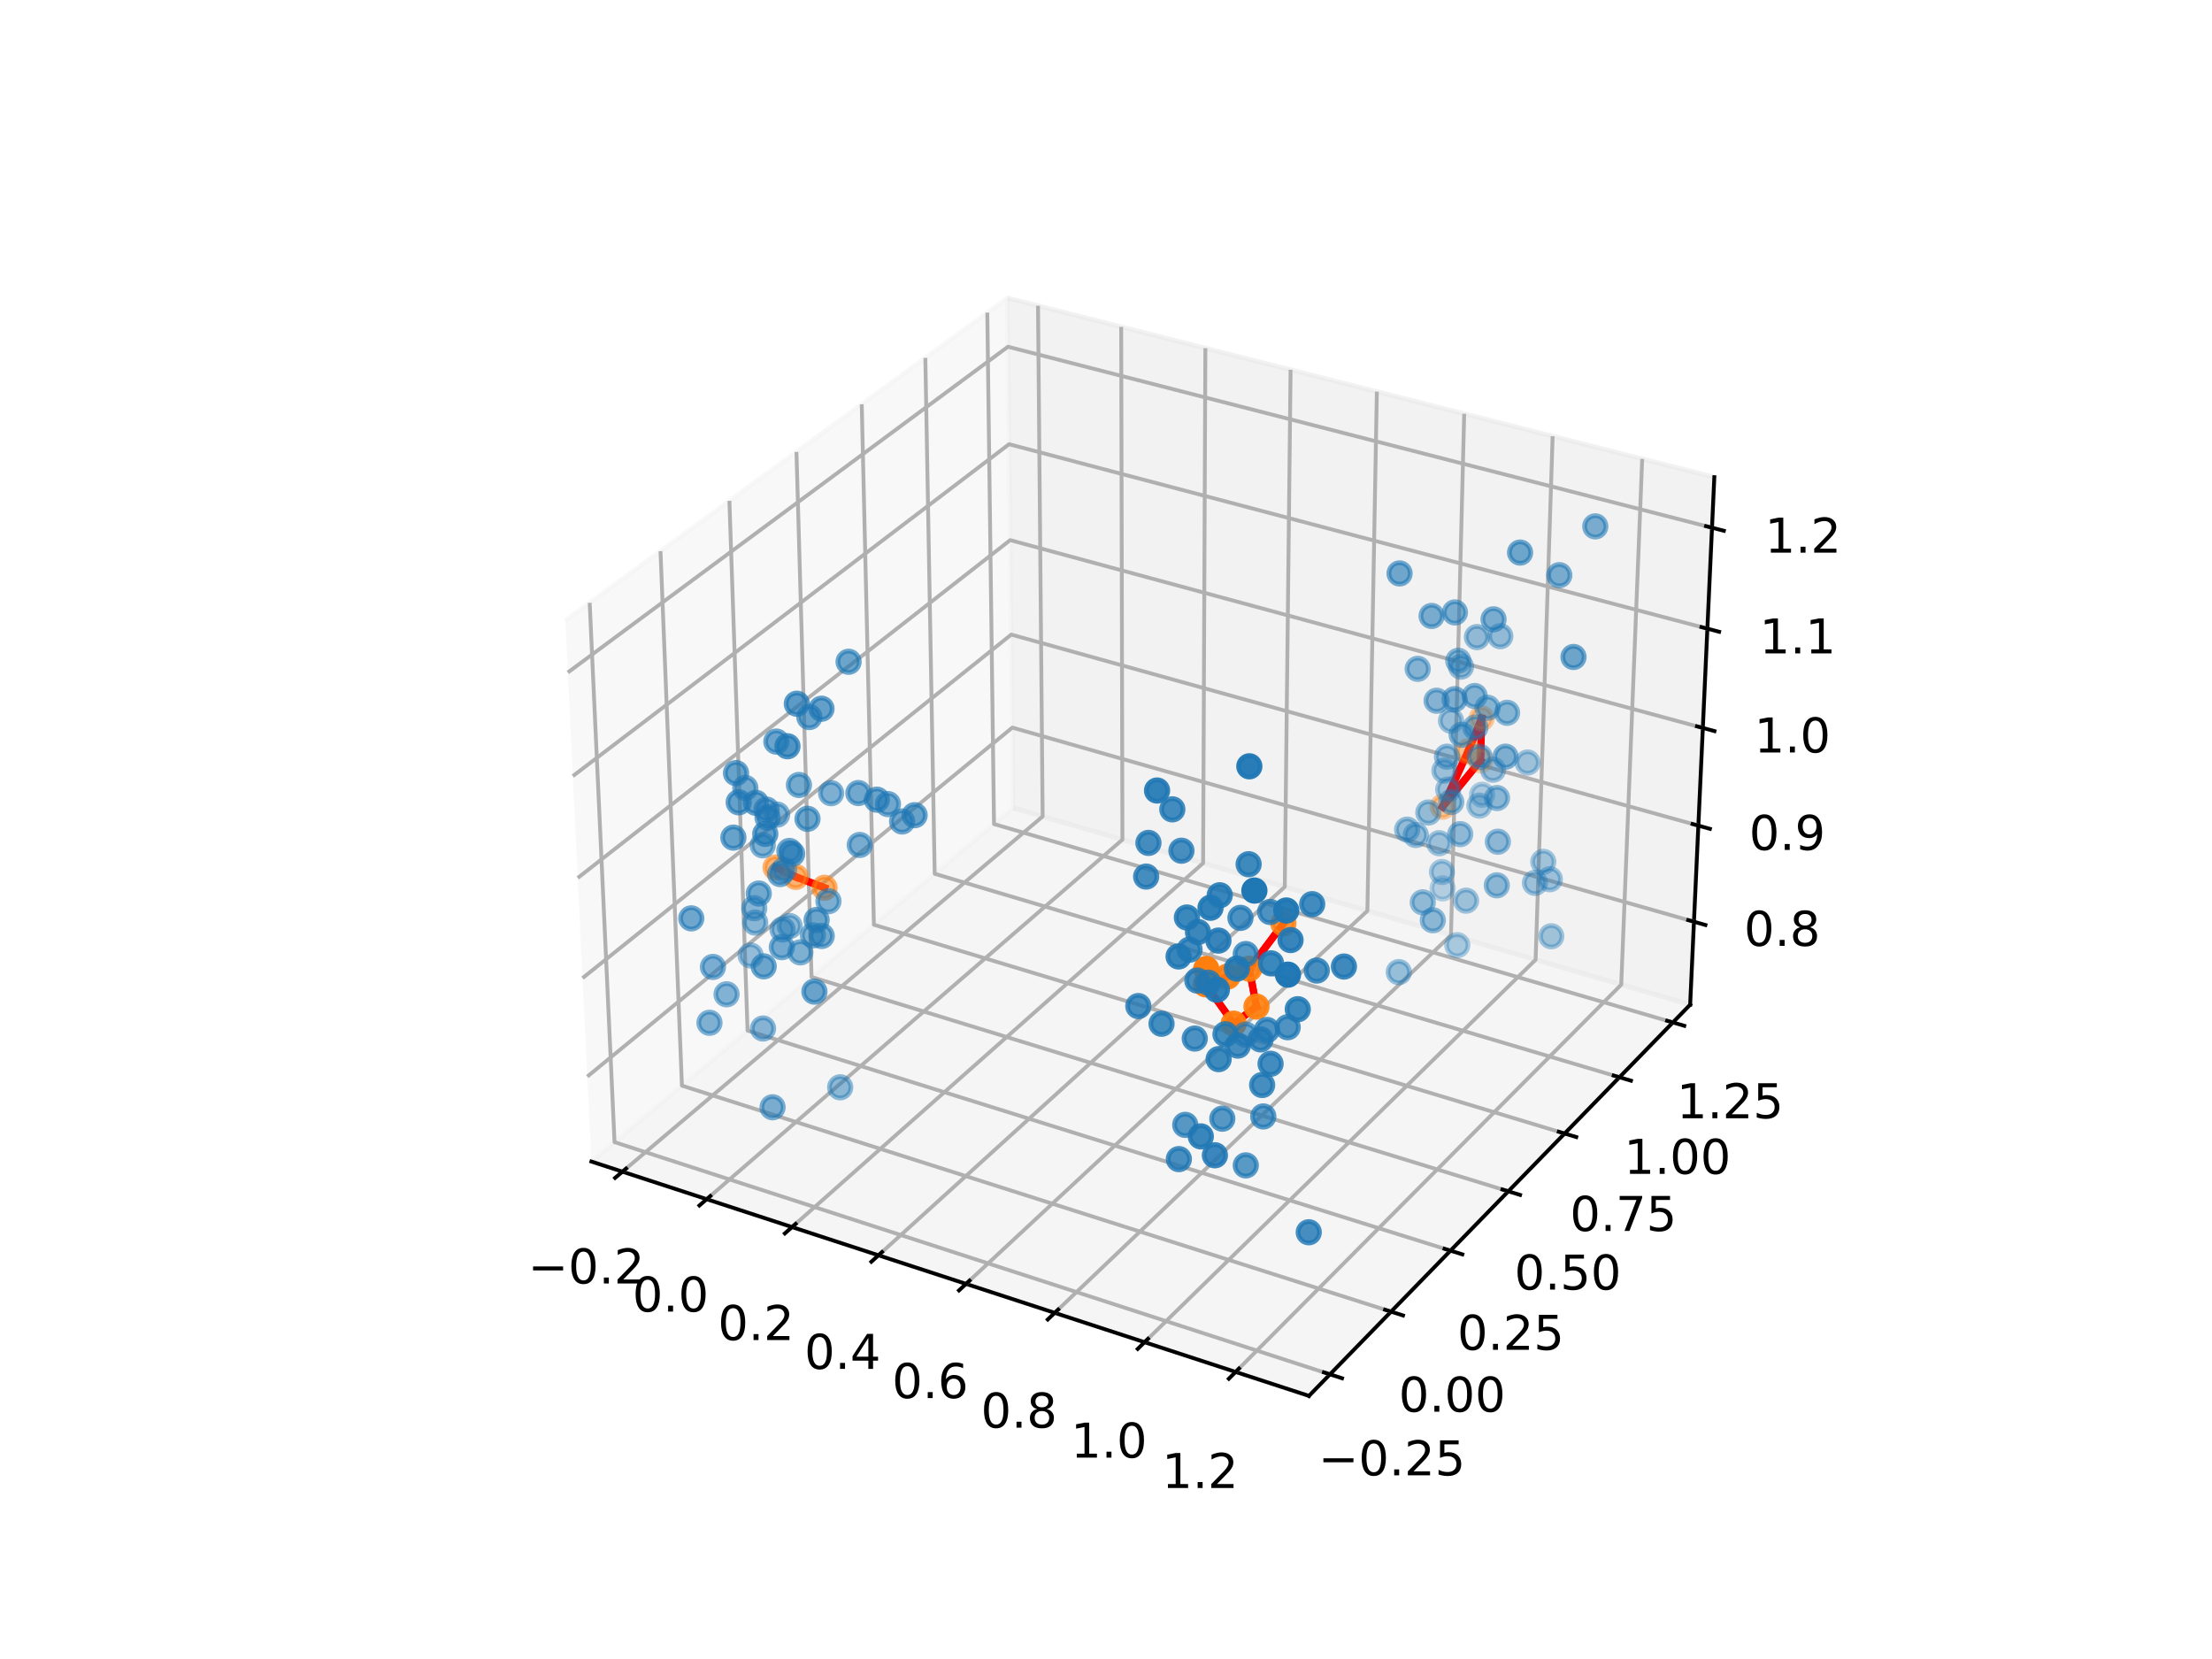 <?xml version="1.0" encoding="utf-8" standalone="no"?>
<!DOCTYPE svg PUBLIC "-//W3C//DTD SVG 1.1//EN"
  "http://www.w3.org/Graphics/SVG/1.1/DTD/svg11.dtd">
<!-- Created with matplotlib (https://matplotlib.org/) -->
<svg height="345.6pt" version="1.1" viewBox="0 0 460.8 345.6" width="460.8pt" xmlns="http://www.w3.org/2000/svg" xmlns:xlink="http://www.w3.org/1999/xlink">
 <defs>
  <style type="text/css">*{stroke-linecap:butt;stroke-linejoin:round;}</style>
 </defs>
 <g id="figure_1">
  <g id="patch_1">
   <path d="M 0 345.6 
L 460.8 345.6 
L 460.8 0 
L 0 0 
z
" style="fill:#ffffff;"/>
  </g>
  <g id="patch_2">
   <path d="M 103.104 307.584 
L 369.216 307.584 
L 369.216 41.472 
L 103.104 41.472 
z
" style="fill:#ffffff;"/>
  </g>
  <g id="pane3d_1">
   <g id="patch_3">
    <path d="M 123.197 241.969 
L 211.076 168.307 
L 209.855 62.074 
L 117.77 129.273 
" style="fill:#f2f2f2;opacity:0.5;stroke:#f2f2f2;stroke-linejoin:miter;"/>
   </g>
  </g>
  <g id="pane3d_2">
   <g id="patch_4">
    <path d="M 211.076 168.307 
L 352.09 209.295 
L 357.123 99.402 
L 209.855 62.074 
" style="fill:#e6e6e6;opacity:0.5;stroke:#e6e6e6;stroke-linejoin:miter;"/>
   </g>
  </g>
  <g id="pane3d_3">
   <g id="patch_5">
    <path d="M 123.197 241.969 
L 272.679 290.79 
L 352.09 209.295 
L 211.076 168.307 
" style="fill:#ececec;opacity:0.5;stroke:#ececec;stroke-linejoin:miter;"/>
   </g>
  </g>
  <g id="axis3d_1">
   <g id="line2d_1">
    <path d="M 123.197 241.969 
L 272.679 290.79 
" style="fill:none;stroke:#000000;stroke-linecap:square;stroke-width:0.8;"/>
   </g>
   <g id="Line3DCollection_1">
    <path d="M 129.663 244.081 
L 217.202 170.088 
L 216.239 63.692 
" style="fill:none;stroke:#b0b0b0;stroke-width:0.8;"/>
    <path d="M 147.217 249.814 
L 233.819 174.918 
L 233.564 68.084 
" style="fill:none;stroke:#b0b0b0;stroke-width:0.8;"/>
    <path d="M 164.994 255.62 
L 250.631 179.804 
L 251.101 72.529 
" style="fill:none;stroke:#b0b0b0;stroke-width:0.8;"/>
    <path d="M 183 261.501 
L 267.641 184.749 
L 268.853 77.028 
" style="fill:none;stroke:#b0b0b0;stroke-width:0.8;"/>
    <path d="M 201.239 267.458 
L 284.852 189.751 
L 286.825 81.584 
" style="fill:none;stroke:#b0b0b0;stroke-width:0.8;"/>
    <path d="M 219.715 273.492 
L 302.269 194.814 
L 305.02 86.196 
" style="fill:none;stroke:#b0b0b0;stroke-width:0.8;"/>
    <path d="M 238.433 279.605 
L 319.894 199.937 
L 323.444 90.866 
" style="fill:none;stroke:#b0b0b0;stroke-width:0.8;"/>
    <path d="M 257.399 285.8 
L 337.733 205.122 
L 342.1 95.594 
" style="fill:none;stroke:#b0b0b0;stroke-width:0.8;"/>
   </g>
   <g id="xtick_1">
    <g id="line2d_2">
     <path d="M 130.425 243.437 
L 128.135 245.372 
" style="fill:none;stroke:#000000;stroke-linecap:square;stroke-width:0.8;"/>
    </g>
    <g id="text_1">
     <!-- −0.2 -->
     <g transform="translate(109.99 267.372)scale(0.1 -0.1)">
      <defs>
       <path d="M 10.594 35.5 
L 73.188 35.5 
L 73.188 27.203 
L 10.594 27.203 
z
" id="DejaVuSans-8722"/>
       <path d="M 31.781 66.406 
Q 24.172 66.406 20.328 58.906 
Q 16.5 51.422 16.5 36.375 
Q 16.5 21.391 20.328 13.891 
Q 24.172 6.391 31.781 6.391 
Q 39.453 6.391 43.281 13.891 
Q 47.125 21.391 47.125 36.375 
Q 47.125 51.422 43.281 58.906 
Q 39.453 66.406 31.781 66.406 
z
M 31.781 74.219 
Q 44.047 74.219 50.516 64.516 
Q 56.984 54.828 56.984 36.375 
Q 56.984 17.969 50.516 8.266 
Q 44.047 -1.422 31.781 -1.422 
Q 19.531 -1.422 13.062 8.266 
Q 6.594 17.969 6.594 36.375 
Q 6.594 54.828 13.062 64.516 
Q 19.531 74.219 31.781 74.219 
z
" id="DejaVuSans-48"/>
       <path d="M 10.688 12.406 
L 21 12.406 
L 21 0 
L 10.688 0 
z
" id="DejaVuSans-46"/>
       <path d="M 19.188 8.297 
L 53.609 8.297 
L 53.609 0 
L 7.328 0 
L 7.328 8.297 
Q 12.938 14.109 22.625 23.891 
Q 32.328 33.688 34.812 36.531 
Q 39.547 41.844 41.422 45.531 
Q 43.312 49.219 43.312 52.781 
Q 43.312 58.594 39.234 62.25 
Q 35.156 65.922 28.609 65.922 
Q 23.969 65.922 18.812 64.312 
Q 13.672 62.703 7.812 59.422 
L 7.812 69.391 
Q 13.766 71.781 18.938 73 
Q 24.125 74.219 28.422 74.219 
Q 39.75 74.219 46.484 68.547 
Q 53.219 62.891 53.219 53.422 
Q 53.219 48.922 51.531 44.891 
Q 49.859 40.875 45.406 35.406 
Q 44.188 33.984 37.641 27.219 
Q 31.109 20.453 19.188 8.297 
z
" id="DejaVuSans-50"/>
      </defs>
      <use xlink:href="#DejaVuSans-8722"/>
      <use x="83.789" xlink:href="#DejaVuSans-48"/>
      <use x="147.412" xlink:href="#DejaVuSans-46"/>
      <use x="179.199" xlink:href="#DejaVuSans-50"/>
     </g>
    </g>
   </g>
   <g id="xtick_2">
    <g id="line2d_3">
     <path d="M 147.971 249.162 
L 145.704 251.122 
" style="fill:none;stroke:#000000;stroke-linecap:square;stroke-width:0.8;"/>
    </g>
    <g id="text_2">
     <!-- 0.0 -->
     <g transform="translate(131.751 273.227)scale(0.1 -0.1)">
      <use xlink:href="#DejaVuSans-48"/>
      <use x="63.623" xlink:href="#DejaVuSans-46"/>
      <use x="95.41" xlink:href="#DejaVuSans-48"/>
     </g>
    </g>
   </g>
   <g id="xtick_3">
    <g id="line2d_4">
     <path d="M 165.74 254.959 
L 163.498 256.945 
" style="fill:none;stroke:#000000;stroke-linecap:square;stroke-width:0.8;"/>
    </g>
    <g id="text_3">
     <!-- 0.2 -->
     <g transform="translate(149.547 279.156)scale(0.1 -0.1)">
      <use xlink:href="#DejaVuSans-48"/>
      <use x="63.623" xlink:href="#DejaVuSans-46"/>
      <use x="95.41" xlink:href="#DejaVuSans-50"/>
     </g>
    </g>
   </g>
   <g id="xtick_4">
    <g id="line2d_5">
     <path d="M 183.738 260.831 
L 181.52 262.842 
" style="fill:none;stroke:#000000;stroke-linecap:square;stroke-width:0.8;"/>
    </g>
    <g id="text_4">
     <!-- 0.4 -->
     <g transform="translate(167.573 285.162)scale(0.1 -0.1)">
      <defs>
       <path d="M 37.797 64.312 
L 12.891 25.391 
L 37.797 25.391 
z
M 35.203 72.906 
L 47.609 72.906 
L 47.609 25.391 
L 58.016 25.391 
L 58.016 17.188 
L 47.609 17.188 
L 47.609 0 
L 37.797 0 
L 37.797 17.188 
L 4.891 17.188 
L 4.891 26.703 
z
" id="DejaVuSans-52"/>
      </defs>
      <use xlink:href="#DejaVuSans-48"/>
      <use x="63.623" xlink:href="#DejaVuSans-46"/>
      <use x="95.41" xlink:href="#DejaVuSans-52"/>
     </g>
    </g>
   </g>
   <g id="xtick_5">
    <g id="line2d_6">
     <path d="M 201.968 266.78 
L 199.776 268.817 
" style="fill:none;stroke:#000000;stroke-linecap:square;stroke-width:0.8;"/>
    </g>
    <g id="text_5">
     <!-- 0.6 -->
     <g transform="translate(185.833 291.246)scale(0.1 -0.1)">
      <defs>
       <path d="M 33.016 40.375 
Q 26.375 40.375 22.484 35.828 
Q 18.609 31.297 18.609 23.391 
Q 18.609 15.531 22.484 10.953 
Q 26.375 6.391 33.016 6.391 
Q 39.656 6.391 43.531 10.953 
Q 47.406 15.531 47.406 23.391 
Q 47.406 31.297 43.531 35.828 
Q 39.656 40.375 33.016 40.375 
z
M 52.594 71.297 
L 52.594 62.312 
Q 48.875 64.062 45.094 64.984 
Q 41.312 65.922 37.594 65.922 
Q 27.828 65.922 22.672 59.328 
Q 17.531 52.734 16.797 39.406 
Q 19.672 43.656 24.016 45.922 
Q 28.375 48.188 33.594 48.188 
Q 44.578 48.188 50.953 41.516 
Q 57.328 34.859 57.328 23.391 
Q 57.328 12.156 50.688 5.359 
Q 44.047 -1.422 33.016 -1.422 
Q 20.359 -1.422 13.672 8.266 
Q 6.984 17.969 6.984 36.375 
Q 6.984 53.656 15.188 63.938 
Q 23.391 74.219 37.203 74.219 
Q 40.922 74.219 44.703 73.484 
Q 48.484 72.75 52.594 71.297 
z
" id="DejaVuSans-54"/>
      </defs>
      <use xlink:href="#DejaVuSans-48"/>
      <use x="63.623" xlink:href="#DejaVuSans-46"/>
      <use x="95.41" xlink:href="#DejaVuSans-54"/>
     </g>
    </g>
   </g>
   <g id="xtick_6">
    <g id="line2d_7">
     <path d="M 220.436 272.805 
L 218.27 274.869 
" style="fill:none;stroke:#000000;stroke-linecap:square;stroke-width:0.8;"/>
    </g>
    <g id="text_6">
     <!-- 0.8 -->
     <g transform="translate(204.331 297.409)scale(0.1 -0.1)">
      <defs>
       <path d="M 31.781 34.625 
Q 24.75 34.625 20.719 30.859 
Q 16.703 27.094 16.703 20.516 
Q 16.703 13.922 20.719 10.156 
Q 24.75 6.391 31.781 6.391 
Q 38.812 6.391 42.859 10.172 
Q 46.922 13.969 46.922 20.516 
Q 46.922 27.094 42.891 30.859 
Q 38.875 34.625 31.781 34.625 
z
M 21.922 38.812 
Q 15.578 40.375 12.031 44.719 
Q 8.5 49.078 8.5 55.328 
Q 8.5 64.062 14.719 69.141 
Q 20.953 74.219 31.781 74.219 
Q 42.672 74.219 48.875 69.141 
Q 55.078 64.062 55.078 55.328 
Q 55.078 49.078 51.531 44.719 
Q 48 40.375 41.703 38.812 
Q 48.828 37.156 52.797 32.312 
Q 56.781 27.484 56.781 20.516 
Q 56.781 9.906 50.312 4.234 
Q 43.844 -1.422 31.781 -1.422 
Q 19.734 -1.422 13.25 4.234 
Q 6.781 9.906 6.781 20.516 
Q 6.781 27.484 10.781 32.312 
Q 14.797 37.156 21.922 38.812 
z
M 18.312 54.391 
Q 18.312 48.734 21.844 45.562 
Q 25.391 42.391 31.781 42.391 
Q 38.141 42.391 41.719 45.562 
Q 45.312 48.734 45.312 54.391 
Q 45.312 60.062 41.719 63.234 
Q 38.141 66.406 31.781 66.406 
Q 25.391 66.406 21.844 63.234 
Q 18.312 60.062 18.312 54.391 
z
" id="DejaVuSans-56"/>
      </defs>
      <use xlink:href="#DejaVuSans-48"/>
      <use x="63.623" xlink:href="#DejaVuSans-46"/>
      <use x="95.41" xlink:href="#DejaVuSans-56"/>
     </g>
    </g>
   </g>
   <g id="xtick_7">
    <g id="line2d_8">
     <path d="M 239.145 278.91 
L 237.007 281 
" style="fill:none;stroke:#000000;stroke-linecap:square;stroke-width:0.8;"/>
    </g>
    <g id="text_7">
     <!-- 1.0 -->
     <g transform="translate(223.073 303.653)scale(0.1 -0.1)">
      <defs>
       <path d="M 12.406 8.297 
L 28.516 8.297 
L 28.516 63.922 
L 10.984 60.406 
L 10.984 69.391 
L 28.422 72.906 
L 38.281 72.906 
L 38.281 8.297 
L 54.391 8.297 
L 54.391 0 
L 12.406 0 
z
" id="DejaVuSans-49"/>
      </defs>
      <use xlink:href="#DejaVuSans-49"/>
      <use x="63.623" xlink:href="#DejaVuSans-46"/>
      <use x="95.41" xlink:href="#DejaVuSans-48"/>
     </g>
    </g>
   </g>
   <g id="xtick_8">
    <g id="line2d_9">
     <path d="M 258.101 285.094 
L 255.991 287.213 
" style="fill:none;stroke:#000000;stroke-linecap:square;stroke-width:0.8;"/>
    </g>
    <g id="text_8">
     <!-- 1.2 -->
     <g transform="translate(242.063 309.98)scale(0.1 -0.1)">
      <use xlink:href="#DejaVuSans-49"/>
      <use x="63.623" xlink:href="#DejaVuSans-46"/>
      <use x="95.41" xlink:href="#DejaVuSans-50"/>
     </g>
    </g>
   </g>
  </g>
  <g id="axis3d_2">
   <g id="line2d_10">
    <path d="M 352.09 209.295 
L 272.679 290.79 
" style="fill:none;stroke:#000000;stroke-linecap:square;stroke-width:0.8;"/>
   </g>
   <g id="Line3DCollection_2">
    <path d="M 122.841 125.573 
L 128.019 237.928 
L 277.055 286.3 
" style="fill:none;stroke:#b0b0b0;stroke-width:0.8;"/>
    <path d="M 137.593 114.807 
L 142.058 226.16 
L 289.782 273.239 
" style="fill:none;stroke:#b0b0b0;stroke-width:0.8;"/>
    <path d="M 151.945 104.334 
L 155.734 214.697 
L 302.162 260.533 
" style="fill:none;stroke:#b0b0b0;stroke-width:0.8;"/>
    <path d="M 165.915 94.139 
L 169.06 203.526 
L 314.21 248.169 
" style="fill:none;stroke:#b0b0b0;stroke-width:0.8;"/>
    <path d="M 179.516 84.214 
L 182.05 192.638 
L 325.938 236.133 
" style="fill:none;stroke:#b0b0b0;stroke-width:0.8;"/>
    <path d="M 192.764 74.546 
L 194.716 182.021 
L 337.36 224.412 
" style="fill:none;stroke:#b0b0b0;stroke-width:0.8;"/>
    <path d="M 205.672 65.126 
L 207.07 171.665 
L 348.486 212.994 
" style="fill:none;stroke:#b0b0b0;stroke-width:0.8;"/>
   </g>
   <g id="xtick_9">
    <g id="line2d_11">
     <path d="M 275.799 285.892 
L 279.57 287.116 
" style="fill:none;stroke:#000000;stroke-linecap:square;stroke-width:0.8;"/>
    </g>
    <g id="text_9">
     <!-- −0.25 -->
     <g transform="translate(274.628 307.339)scale(0.1 -0.1)">
      <defs>
       <path d="M 10.797 72.906 
L 49.516 72.906 
L 49.516 64.594 
L 19.828 64.594 
L 19.828 46.734 
Q 21.969 47.469 24.109 47.828 
Q 26.266 48.188 28.422 48.188 
Q 40.625 48.188 47.75 41.5 
Q 54.891 34.812 54.891 23.391 
Q 54.891 11.625 47.562 5.094 
Q 40.234 -1.422 26.906 -1.422 
Q 22.312 -1.422 17.547 -0.641 
Q 12.797 0.141 7.719 1.703 
L 7.719 11.625 
Q 12.109 9.234 16.797 8.062 
Q 21.484 6.891 26.703 6.891 
Q 35.156 6.891 40.078 11.328 
Q 45.016 15.766 45.016 23.391 
Q 45.016 31 40.078 35.438 
Q 35.156 39.891 26.703 39.891 
Q 22.75 39.891 18.812 39.016 
Q 14.891 38.141 10.797 36.281 
z
" id="DejaVuSans-53"/>
      </defs>
      <use xlink:href="#DejaVuSans-8722"/>
      <use x="83.789" xlink:href="#DejaVuSans-48"/>
      <use x="147.412" xlink:href="#DejaVuSans-46"/>
      <use x="179.199" xlink:href="#DejaVuSans-50"/>
      <use x="242.822" xlink:href="#DejaVuSans-53"/>
     </g>
    </g>
   </g>
   <g id="xtick_10">
    <g id="line2d_12">
     <path d="M 288.538 272.842 
L 292.273 274.033 
" style="fill:none;stroke:#000000;stroke-linecap:square;stroke-width:0.8;"/>
    </g>
    <g id="text_10">
     <!-- 0.00 -->
     <g transform="translate(291.374 294.084)scale(0.1 -0.1)">
      <use xlink:href="#DejaVuSans-48"/>
      <use x="63.623" xlink:href="#DejaVuSans-46"/>
      <use x="95.41" xlink:href="#DejaVuSans-48"/>
      <use x="159.033" xlink:href="#DejaVuSans-48"/>
     </g>
    </g>
   </g>
   <g id="xtick_11">
    <g id="line2d_13">
     <path d="M 300.93 260.148 
L 304.63 261.306 
" style="fill:none;stroke:#000000;stroke-linecap:square;stroke-width:0.8;"/>
    </g>
    <g id="text_11">
     <!-- 0.25 -->
     <g transform="translate(303.588 281.191)scale(0.1 -0.1)">
      <use xlink:href="#DejaVuSans-48"/>
      <use x="63.623" xlink:href="#DejaVuSans-46"/>
      <use x="95.41" xlink:href="#DejaVuSans-50"/>
      <use x="159.033" xlink:href="#DejaVuSans-53"/>
     </g>
    </g>
   </g>
   <g id="xtick_12">
    <g id="line2d_14">
     <path d="M 312.989 247.794 
L 316.655 248.921 
" style="fill:none;stroke:#000000;stroke-linecap:square;stroke-width:0.8;"/>
    </g>
    <g id="text_12">
     <!-- 0.50 -->
     <g transform="translate(315.474 268.644)scale(0.1 -0.1)">
      <use xlink:href="#DejaVuSans-48"/>
      <use x="63.623" xlink:href="#DejaVuSans-46"/>
      <use x="95.41" xlink:href="#DejaVuSans-53"/>
      <use x="159.033" xlink:href="#DejaVuSans-48"/>
     </g>
    </g>
   </g>
   <g id="xtick_13">
    <g id="line2d_15">
     <path d="M 324.729 235.768 
L 328.36 236.865 
" style="fill:none;stroke:#000000;stroke-linecap:square;stroke-width:0.8;"/>
    </g>
    <g id="text_13">
     <!-- 0.75 -->
     <g transform="translate(327.044 256.43)scale(0.1 -0.1)">
      <defs>
       <path d="M 8.203 72.906 
L 55.078 72.906 
L 55.078 68.703 
L 28.609 0 
L 18.312 0 
L 43.219 64.594 
L 8.203 64.594 
z
" id="DejaVuSans-55"/>
      </defs>
      <use xlink:href="#DejaVuSans-48"/>
      <use x="63.623" xlink:href="#DejaVuSans-46"/>
      <use x="95.41" xlink:href="#DejaVuSans-55"/>
      <use x="159.033" xlink:href="#DejaVuSans-53"/>
     </g>
    </g>
   </g>
   <g id="xtick_14">
    <g id="line2d_16">
     <path d="M 336.161 224.056 
L 339.759 225.125 
" style="fill:none;stroke:#000000;stroke-linecap:square;stroke-width:0.8;"/>
    </g>
    <g id="text_14">
     <!-- 1.00 -->
     <g transform="translate(338.312 244.536)scale(0.1 -0.1)">
      <use xlink:href="#DejaVuSans-49"/>
      <use x="63.623" xlink:href="#DejaVuSans-46"/>
      <use x="95.41" xlink:href="#DejaVuSans-48"/>
      <use x="159.033" xlink:href="#DejaVuSans-48"/>
     </g>
    </g>
   </g>
   <g id="xtick_15">
    <g id="line2d_17">
     <path d="M 347.299 212.647 
L 350.863 213.689 
" style="fill:none;stroke:#000000;stroke-linecap:square;stroke-width:0.8;"/>
    </g>
    <g id="text_15">
     <!-- 1.25 -->
     <g transform="translate(349.288 232.95)scale(0.1 -0.1)">
      <use xlink:href="#DejaVuSans-49"/>
      <use x="63.623" xlink:href="#DejaVuSans-46"/>
      <use x="95.41" xlink:href="#DejaVuSans-50"/>
      <use x="159.033" xlink:href="#DejaVuSans-53"/>
     </g>
    </g>
   </g>
  </g>
  <g id="axis3d_3">
   <g id="line2d_18">
    <path d="M 352.09 209.295 
L 357.123 99.402 
" style="fill:none;stroke:#000000;stroke-linecap:square;stroke-width:0.8;"/>
   </g>
   <g id="Line3DCollection_3">
    <path d="M 352.882 192.013 
L 210.884 151.572 
L 122.345 224.272 
" style="fill:none;stroke:#b0b0b0;stroke-width:0.8;"/>
    <path d="M 353.799 171.992 
L 210.661 132.196 
L 121.357 203.757 
" style="fill:none;stroke:#b0b0b0;stroke-width:0.8;"/>
    <path d="M 354.73 151.644 
L 210.435 112.52 
L 120.352 182.895 
" style="fill:none;stroke:#b0b0b0;stroke-width:0.8;"/>
    <path d="M 355.678 130.96 
L 210.205 92.535 
L 119.331 161.675 
" style="fill:none;stroke:#b0b0b0;stroke-width:0.8;"/>
    <path d="M 356.64 109.933 
L 209.971 72.234 
L 118.291 140.088 
" style="fill:none;stroke:#b0b0b0;stroke-width:0.8;"/>
   </g>
   <g id="xtick_16">
    <g id="line2d_19">
     <path d="M 351.69 191.674 
L 355.269 192.693 
" style="fill:none;stroke:#000000;stroke-linecap:square;stroke-width:0.8;"/>
    </g>
    <g id="text_16">
     <!-- 0.8 -->
     <g transform="translate(363.305 197.041)scale(0.1 -0.1)">
      <use xlink:href="#DejaVuSans-48"/>
      <use x="63.623" xlink:href="#DejaVuSans-46"/>
      <use x="95.41" xlink:href="#DejaVuSans-56"/>
     </g>
    </g>
   </g>
   <g id="xtick_17">
    <g id="line2d_20">
     <path d="M 352.596 171.658 
L 356.206 172.661 
" style="fill:none;stroke:#000000;stroke-linecap:square;stroke-width:0.8;"/>
    </g>
    <g id="text_17">
     <!-- 0.9 -->
     <g transform="translate(364.367 177.059)scale(0.1 -0.1)">
      <defs>
       <path d="M 10.984 1.516 
L 10.984 10.5 
Q 14.703 8.734 18.5 7.812 
Q 22.312 6.891 25.984 6.891 
Q 35.75 6.891 40.891 13.453 
Q 46.047 20.016 46.781 33.406 
Q 43.953 29.203 39.594 26.953 
Q 35.25 24.703 29.984 24.703 
Q 19.047 24.703 12.672 31.312 
Q 6.297 37.938 6.297 49.422 
Q 6.297 60.641 12.938 67.422 
Q 19.578 74.219 30.609 74.219 
Q 43.266 74.219 49.922 64.516 
Q 56.594 54.828 56.594 36.375 
Q 56.594 19.141 48.406 8.859 
Q 40.234 -1.422 26.422 -1.422 
Q 22.703 -1.422 18.891 -0.688 
Q 15.094 0.047 10.984 1.516 
z
M 30.609 32.422 
Q 37.25 32.422 41.125 36.953 
Q 45.016 41.5 45.016 49.422 
Q 45.016 57.281 41.125 61.844 
Q 37.25 66.406 30.609 66.406 
Q 23.969 66.406 20.094 61.844 
Q 16.219 57.281 16.219 49.422 
Q 16.219 41.5 20.094 36.953 
Q 23.969 32.422 30.609 32.422 
z
" id="DejaVuSans-57"/>
      </defs>
      <use xlink:href="#DejaVuSans-48"/>
      <use x="63.623" xlink:href="#DejaVuSans-46"/>
      <use x="95.41" xlink:href="#DejaVuSans-57"/>
     </g>
    </g>
   </g>
   <g id="xtick_18">
    <g id="line2d_21">
     <path d="M 353.518 151.315 
L 357.158 152.302 
" style="fill:none;stroke:#000000;stroke-linecap:square;stroke-width:0.8;"/>
    </g>
    <g id="text_18">
     <!-- 1.0 -->
     <g transform="translate(365.447 156.753)scale(0.1 -0.1)">
      <use xlink:href="#DejaVuSans-49"/>
      <use x="63.623" xlink:href="#DejaVuSans-46"/>
      <use x="95.41" xlink:href="#DejaVuSans-48"/>
     </g>
    </g>
   </g>
   <g id="xtick_19">
    <g id="line2d_22">
     <path d="M 354.455 130.637 
L 358.126 131.607 
" style="fill:none;stroke:#000000;stroke-linecap:square;stroke-width:0.8;"/>
    </g>
    <g id="text_19">
     <!-- 1.1 -->
     <g transform="translate(366.544 136.113)scale(0.1 -0.1)">
      <use xlink:href="#DejaVuSans-49"/>
      <use x="63.623" xlink:href="#DejaVuSans-46"/>
      <use x="95.41" xlink:href="#DejaVuSans-49"/>
     </g>
    </g>
   </g>
   <g id="xtick_20">
    <g id="line2d_23">
     <path d="M 355.407 109.616 
L 359.11 110.567 
" style="fill:none;stroke:#000000;stroke-linecap:square;stroke-width:0.8;"/>
    </g>
    <g id="text_20">
     <!-- 1.2 -->
     <g transform="translate(367.66 115.131)scale(0.1 -0.1)">
      <use xlink:href="#DejaVuSans-49"/>
      <use x="63.623" xlink:href="#DejaVuSans-46"/>
      <use x="95.41" xlink:href="#DejaVuSans-50"/>
     </g>
    </g>
   </g>
  </g>
  <g id="axes_1">
   <g id="line2d_24">
    <path clip-path="url(#pb0dc7537d9)" d="M 308.422 158.418 
L 308.653 149.645 
" style="fill:none;stroke:#ff0000;stroke-linecap:square;stroke-width:1.5;"/>
   </g>
   <g id="line2d_25">
    <path clip-path="url(#pb0dc7537d9)" d="M 308.422 158.418 
L 300.524 168.058 
" style="fill:none;stroke:#ff0000;stroke-linecap:square;stroke-width:1.5;"/>
   </g>
   <g id="line2d_26">
    <path clip-path="url(#pb0dc7537d9)" d="M 300.524 168.058 
L 305.837 156.517 
" style="fill:none;stroke:#ff0000;stroke-linecap:square;stroke-width:1.5;"/>
   </g>
   <g id="line2d_27">
    <path clip-path="url(#pb0dc7537d9)" d="M 300.524 168.058 
L 308.422 158.418 
" style="fill:none;stroke:#ff0000;stroke-linecap:square;stroke-width:1.5;"/>
   </g>
   <g id="line2d_28">
    <path clip-path="url(#pb0dc7537d9)" d="M 305.837 156.517 
L 300.524 168.058 
" style="fill:none;stroke:#ff0000;stroke-linecap:square;stroke-width:1.5;"/>
   </g>
   <g id="line2d_29">
    <path clip-path="url(#pb0dc7537d9)" d="M 305.837 156.517 
L 308.653 149.645 
" style="fill:none;stroke:#ff0000;stroke-linecap:square;stroke-width:1.5;"/>
   </g>
   <g id="line2d_30">
    <path clip-path="url(#pb0dc7537d9)" d="M 308.653 149.645 
L 308.422 158.418 
" style="fill:none;stroke:#ff0000;stroke-linecap:square;stroke-width:1.5;"/>
   </g>
   <g id="line2d_31">
    <path clip-path="url(#pb0dc7537d9)" d="M 308.653 149.645 
L 305.837 156.517 
" style="fill:none;stroke:#ff0000;stroke-linecap:square;stroke-width:1.5;"/>
   </g>
   <g id="line2d_32">
    <path clip-path="url(#pb0dc7537d9)" d="M 161.556 180.726 
L 165.774 182.673 
" style="fill:none;stroke:#ff0000;stroke-linecap:square;stroke-width:1.5;"/>
   </g>
   <g id="line2d_33">
    <path clip-path="url(#pb0dc7537d9)" d="M 165.774 182.673 
L 171.764 184.94 
" style="fill:none;stroke:#ff0000;stroke-linecap:square;stroke-width:1.5;"/>
   </g>
   <g id="line2d_34">
    <path clip-path="url(#pb0dc7537d9)" d="M 165.774 182.673 
L 161.556 180.726 
" style="fill:none;stroke:#ff0000;stroke-linecap:square;stroke-width:1.5;"/>
   </g>
   <g id="line2d_35">
    <path clip-path="url(#pb0dc7537d9)" d="M 171.764 184.94 
L 165.774 182.673 
" style="fill:none;stroke:#ff0000;stroke-linecap:square;stroke-width:1.5;"/>
   </g>
   <g id="line2d_36">
    <path clip-path="url(#pb0dc7537d9)" d="M 251.284 201.85 
L 251.183 205.065 
" style="fill:none;stroke:#ff0000;stroke-linecap:square;stroke-width:1.5;"/>
   </g>
   <g id="line2d_37">
    <path clip-path="url(#pb0dc7537d9)" d="M 251.183 205.065 
L 257.001 213.245 
" style="fill:none;stroke:#ff0000;stroke-linecap:square;stroke-width:1.5;"/>
   </g>
   <g id="line2d_38">
    <path clip-path="url(#pb0dc7537d9)" d="M 251.183 205.065 
L 251.284 201.85 
" style="fill:none;stroke:#ff0000;stroke-linecap:square;stroke-width:1.5;"/>
   </g>
   <g id="line2d_39">
    <path clip-path="url(#pb0dc7537d9)" d="M 251.183 205.065 
L 255.722 203.429 
" style="fill:none;stroke:#ff0000;stroke-linecap:square;stroke-width:1.5;"/>
   </g>
   <g id="line2d_40">
    <path clip-path="url(#pb0dc7537d9)" d="M 255.722 203.429 
L 251.183 205.065 
" style="fill:none;stroke:#ff0000;stroke-linecap:square;stroke-width:1.5;"/>
   </g>
   <g id="line2d_41">
    <path clip-path="url(#pb0dc7537d9)" d="M 255.722 203.429 
L 260.24 201.801 
" style="fill:none;stroke:#ff0000;stroke-linecap:square;stroke-width:1.5;"/>
   </g>
   <g id="line2d_42">
    <path clip-path="url(#pb0dc7537d9)" d="M 260.24 201.801 
L 267.356 192.384 
" style="fill:none;stroke:#ff0000;stroke-linecap:square;stroke-width:1.5;"/>
   </g>
   <g id="line2d_43">
    <path clip-path="url(#pb0dc7537d9)" d="M 260.24 201.801 
L 261.744 209.698 
" style="fill:none;stroke:#ff0000;stroke-linecap:square;stroke-width:1.5;"/>
   </g>
   <g id="line2d_44">
    <path clip-path="url(#pb0dc7537d9)" d="M 260.24 201.801 
L 255.722 203.429 
" style="fill:none;stroke:#ff0000;stroke-linecap:square;stroke-width:1.5;"/>
   </g>
   <g id="line2d_45">
    <path clip-path="url(#pb0dc7537d9)" d="M 261.744 209.698 
L 260.24 201.801 
" style="fill:none;stroke:#ff0000;stroke-linecap:square;stroke-width:1.5;"/>
   </g>
   <g id="line2d_46">
    <path clip-path="url(#pb0dc7537d9)" d="M 261.744 209.698 
L 257.001 213.245 
" style="fill:none;stroke:#ff0000;stroke-linecap:square;stroke-width:1.5;"/>
   </g>
   <g id="line2d_47">
    <path clip-path="url(#pb0dc7537d9)" d="M 257.001 213.245 
L 251.183 205.065 
" style="fill:none;stroke:#ff0000;stroke-linecap:square;stroke-width:1.5;"/>
   </g>
   <g id="line2d_48">
    <path clip-path="url(#pb0dc7537d9)" d="M 257.001 213.245 
L 261.744 209.698 
" style="fill:none;stroke:#ff0000;stroke-linecap:square;stroke-width:1.5;"/>
   </g>
   <g id="line2d_49">
    <path clip-path="url(#pb0dc7537d9)" d="M 267.356 192.384 
L 260.24 201.801 
" style="fill:none;stroke:#ff0000;stroke-linecap:square;stroke-width:1.5;"/>
   </g>
   <g id="Path3DCollection_1">
    <defs>
     <path d="M 0 2.236 
C 0.593 2.236 1.162 2 1.581 1.581 
C 2 1.162 2.236 0.593 2.236 -0 
C 2.236 -0.593 2 -1.162 1.581 -1.581 
C 1.162 -2 0.593 -2.236 0 -2.236 
C -0.593 -2.236 -1.162 -2 -1.581 -1.581 
C -2 -1.162 -2.236 -0.593 -2.236 0 
C -2.236 0.593 -2 1.162 -1.581 1.581 
C -1.162 2 -0.593 2.236 0 2.236 
z
" id="C0_0_3c0e3310ea"/>
    </defs>
    <g clip-path="url(#pb0dc7537d9)">
     <use style="fill:#ff7f0e;fill-opacity:0.3;stroke:#ff7f0e;stroke-opacity:0.3;" x="308.422" xlink:href="#C0_0_3c0e3310ea" y="158.418"/>
    </g>
    <g clip-path="url(#pb0dc7537d9)">
     <use style="fill:#ff7f0e;fill-opacity:0.383;stroke:#ff7f0e;stroke-opacity:0.383;" x="308.653" xlink:href="#C0_0_3c0e3310ea" y="149.645"/>
    </g>
    <g clip-path="url(#pb0dc7537d9)">
     <use style="fill:#ff7f0e;fill-opacity:0.392;stroke:#ff7f0e;stroke-opacity:0.392;" x="300.524" xlink:href="#C0_0_3c0e3310ea" y="168.058"/>
    </g>
    <g clip-path="url(#pb0dc7537d9)">
     <use style="fill:#ff7f0e;fill-opacity:0.411;stroke:#ff7f0e;stroke-opacity:0.411;" x="305.837" xlink:href="#C0_0_3c0e3310ea" y="156.517"/>
    </g>
    <g clip-path="url(#pb0dc7537d9)">
     <use style="fill:#ff7f0e;fill-opacity:0.564;stroke:#ff7f0e;stroke-opacity:0.564;" x="161.556" xlink:href="#C0_0_3c0e3310ea" y="180.726"/>
    </g>
    <g clip-path="url(#pb0dc7537d9)">
     <use style="fill:#ff7f0e;fill-opacity:0.577;stroke:#ff7f0e;stroke-opacity:0.577;" x="165.774" xlink:href="#C0_0_3c0e3310ea" y="182.673"/>
    </g>
    <g clip-path="url(#pb0dc7537d9)">
     <use style="fill:#ff7f0e;fill-opacity:0.598;stroke:#ff7f0e;stroke-opacity:0.598;" x="171.764" xlink:href="#C0_0_3c0e3310ea" y="184.94"/>
    </g>
    <g clip-path="url(#pb0dc7537d9)">
     <use style="fill:#ff7f0e;fill-opacity:0.816;stroke:#ff7f0e;stroke-opacity:0.816;" x="267.356" xlink:href="#C0_0_3c0e3310ea" y="192.384"/>
    </g>
    <g clip-path="url(#pb0dc7537d9)">
     <use style="fill:#ff7f0e;fill-opacity:0.897;stroke:#ff7f0e;stroke-opacity:0.897;" x="260.24" xlink:href="#C0_0_3c0e3310ea" y="201.801"/>
    </g>
    <g clip-path="url(#pb0dc7537d9)">
     <use style="fill:#ff7f0e;fill-opacity:0.902;stroke:#ff7f0e;stroke-opacity:0.902;" x="261.744" xlink:href="#C0_0_3c0e3310ea" y="209.698"/>
    </g>
    <g clip-path="url(#pb0dc7537d9)">
     <use style="fill:#ff7f0e;fill-opacity:0.919;stroke:#ff7f0e;stroke-opacity:0.919;" x="257.001" xlink:href="#C0_0_3c0e3310ea" y="213.245"/>
    </g>
    <g clip-path="url(#pb0dc7537d9)">
     <use style="fill:#ff7f0e;fill-opacity:0.922;stroke:#ff7f0e;stroke-opacity:0.922;" x="255.722" xlink:href="#C0_0_3c0e3310ea" y="203.429"/>
    </g>
    <g clip-path="url(#pb0dc7537d9)">
     <use style="fill:#ff7f0e;fill-opacity:0.948;stroke:#ff7f0e;stroke-opacity:0.948;" x="251.183" xlink:href="#C0_0_3c0e3310ea" y="205.065"/>
    </g>
    <g clip-path="url(#pb0dc7537d9)">
     <use style="fill:#ff7f0e;stroke:#ff7f0e;" x="251.284" xlink:href="#C0_0_3c0e3310ea" y="201.85"/>
    </g>
   </g>
   <g id="Path3DCollection_2">
    <defs>
     <path d="M 0 2.236 
C 0.593 2.236 1.162 2 1.581 1.581 
C 2 1.162 2.236 0.593 2.236 -0 
C 2.236 -0.593 2 -1.162 1.581 -1.581 
C 1.162 -2 0.593 -2.236 0 -2.236 
C -0.593 -2.236 -1.162 -2 -1.581 -1.581 
C -2 -1.162 -2.236 -0.593 -2.236 0 
C -2.236 0.593 -2 1.162 -1.581 1.581 
C -1.162 2 -0.593 2.236 0 2.236 
z
" id="C1_0_3b2d9abbbf"/>
    </defs>
    <g clip-path="url(#pb0dc7537d9)">
     <use style="fill:#1f77b4;fill-opacity:0.3;stroke:#1f77b4;stroke-opacity:0.3;" x="300.516" xlink:href="#C1_0_3b2d9abbbf" y="185.073"/>
    </g>
    <g clip-path="url(#pb0dc7537d9)">
     <use style="fill:#1f77b4;fill-opacity:0.334;stroke:#1f77b4;stroke-opacity:0.334;" x="308.744" xlink:href="#C1_0_3b2d9abbbf" y="165.564"/>
    </g>
    <g clip-path="url(#pb0dc7537d9)">
     <use style="fill:#1f77b4;fill-opacity:0.363;stroke:#1f77b4;stroke-opacity:0.363;" x="303.579" xlink:href="#C1_0_3b2d9abbbf" y="196.893"/>
    </g>
    <g clip-path="url(#pb0dc7537d9)">
     <use style="fill:#1f77b4;fill-opacity:0.371;stroke:#1f77b4;stroke-opacity:0.371;" x="300.383" xlink:href="#C1_0_3b2d9abbbf" y="181.652"/>
    </g>
    <g clip-path="url(#pb0dc7537d9)">
     <use style="fill:#1f77b4;fill-opacity:0.379;stroke:#1f77b4;stroke-opacity:0.379;" x="321.493" xlink:href="#C1_0_3b2d9abbbf" y="179.536"/>
    </g>
    <g clip-path="url(#pb0dc7537d9)">
     <use style="fill:#1f77b4;fill-opacity:0.387;stroke:#1f77b4;stroke-opacity:0.387;" x="323.158" xlink:href="#C1_0_3b2d9abbbf" y="195.045"/>
    </g>
    <g clip-path="url(#pb0dc7537d9)">
     <use style="fill:#1f77b4;fill-opacity:0.389;stroke:#1f77b4;stroke-opacity:0.389;" x="308.187" xlink:href="#C1_0_3b2d9abbbf" y="167.826"/>
    </g>
    <g clip-path="url(#pb0dc7537d9)">
     <use style="fill:#1f77b4;fill-opacity:0.397;stroke:#1f77b4;stroke-opacity:0.397;" x="301.687" xlink:href="#C1_0_3b2d9abbbf" y="164.47"/>
    </g>
    <g clip-path="url(#pb0dc7537d9)">
     <use style="fill:#1f77b4;fill-opacity:0.398;stroke:#1f77b4;stroke-opacity:0.398;" x="318.228" xlink:href="#C1_0_3b2d9abbbf" y="158.844"/>
    </g>
    <g clip-path="url(#pb0dc7537d9)">
     <use style="fill:#1f77b4;fill-opacity:0.399;stroke:#1f77b4;stroke-opacity:0.399;" x="319.755" xlink:href="#C1_0_3b2d9abbbf" y="183.92"/>
    </g>
    <g clip-path="url(#pb0dc7537d9)">
     <use style="fill:#1f77b4;fill-opacity:0.4;stroke:#1f77b4;stroke-opacity:0.4;" x="299.811" xlink:href="#C1_0_3b2d9abbbf" y="175.659"/>
    </g>
    <g clip-path="url(#pb0dc7537d9)">
     <use style="fill:#1f77b4;fill-opacity:0.401;stroke:#1f77b4;stroke-opacity:0.401;" x="305.412" xlink:href="#C1_0_3b2d9abbbf" y="187.626"/>
    </g>
    <g clip-path="url(#pb0dc7537d9)">
     <use style="fill:#1f77b4;fill-opacity:0.405;stroke:#1f77b4;stroke-opacity:0.405;" x="322.857" xlink:href="#C1_0_3b2d9abbbf" y="183.162"/>
    </g>
    <g clip-path="url(#pb0dc7537d9)">
     <use style="fill:#1f77b4;fill-opacity:0.407;stroke:#1f77b4;stroke-opacity:0.407;" x="300.895" xlink:href="#C1_0_3b2d9abbbf" y="160.53"/>
    </g>
    <g clip-path="url(#pb0dc7537d9)">
     <use style="fill:#1f77b4;fill-opacity:0.418;stroke:#1f77b4;stroke-opacity:0.418;" x="311.031" xlink:href="#C1_0_3b2d9abbbf" y="160.349"/>
    </g>
    <g clip-path="url(#pb0dc7537d9)">
     <use style="fill:#1f77b4;fill-opacity:0.423;stroke:#1f77b4;stroke-opacity:0.423;" x="302.276" xlink:href="#C1_0_3b2d9abbbf" y="150.142"/>
    </g>
    <g clip-path="url(#pb0dc7537d9)">
     <use style="fill:#1f77b4;fill-opacity:0.436;stroke:#1f77b4;stroke-opacity:0.436;" x="291.393" xlink:href="#C1_0_3b2d9abbbf" y="202.51"/>
    </g>
    <g clip-path="url(#pb0dc7537d9)">
     <use style="fill:#1f77b4;fill-opacity:0.442;stroke:#1f77b4;stroke-opacity:0.442;" x="293.137" xlink:href="#C1_0_3b2d9abbbf" y="172.828"/>
    </g>
    <g clip-path="url(#pb0dc7537d9)">
     <use style="fill:#1f77b4;fill-opacity:0.449;stroke:#1f77b4;stroke-opacity:0.449;" x="294.939" xlink:href="#C1_0_3b2d9abbbf" y="173.947"/>
    </g>
    <g clip-path="url(#pb0dc7537d9)">
     <use style="fill:#1f77b4;fill-opacity:0.453;stroke:#1f77b4;stroke-opacity:0.453;" x="297.547" xlink:href="#C1_0_3b2d9abbbf" y="169.263"/>
    </g>
    <g clip-path="url(#pb0dc7537d9)">
     <use style="fill:#1f77b4;fill-opacity:0.457;stroke:#1f77b4;stroke-opacity:0.457;" x="312.54" xlink:href="#C1_0_3b2d9abbbf" y="132.531"/>
    </g>
    <g clip-path="url(#pb0dc7537d9)">
     <use style="fill:#1f77b4;fill-opacity:0.458;stroke:#1f77b4;stroke-opacity:0.458;" x="156.37" xlink:href="#C1_0_3b2d9abbbf" y="199.037"/>
    </g>
    <g clip-path="url(#pb0dc7537d9)">
     <use style="fill:#1f77b4;fill-opacity:0.458;stroke:#1f77b4;stroke-opacity:0.458;" x="307.676" xlink:href="#C1_0_3b2d9abbbf" y="132.718"/>
    </g>
    <g clip-path="url(#pb0dc7537d9)">
     <use style="fill:#1f77b4;fill-opacity:0.459;stroke:#1f77b4;stroke-opacity:0.459;" x="304.354" xlink:href="#C1_0_3b2d9abbbf" y="138.871"/>
    </g>
    <g clip-path="url(#pb0dc7537d9)">
     <use style="fill:#1f77b4;fill-opacity:0.46;stroke:#1f77b4;stroke-opacity:0.46;" x="301.435" xlink:href="#C1_0_3b2d9abbbf" y="157.631"/>
    </g>
    <g clip-path="url(#pb0dc7537d9)">
     <use style="fill:#1f77b4;fill-opacity:0.463;stroke:#1f77b4;stroke-opacity:0.463;" x="296.386" xlink:href="#C1_0_3b2d9abbbf" y="187.974"/>
    </g>
    <g clip-path="url(#pb0dc7537d9)">
     <use style="fill:#1f77b4;fill-opacity:0.472;stroke:#1f77b4;stroke-opacity:0.472;" x="304.189" xlink:href="#C1_0_3b2d9abbbf" y="173.762"/>
    </g>
    <g clip-path="url(#pb0dc7537d9)">
     <use style="fill:#1f77b4;fill-opacity:0.479;stroke:#1f77b4;stroke-opacity:0.479;" x="302.326" xlink:href="#C1_0_3b2d9abbbf" y="167.056"/>
    </g>
    <g clip-path="url(#pb0dc7537d9)">
     <use style="fill:#1f77b4;fill-opacity:0.481;stroke:#1f77b4;stroke-opacity:0.481;" x="311.811" xlink:href="#C1_0_3b2d9abbbf" y="184.429"/>
    </g>
    <g clip-path="url(#pb0dc7537d9)">
     <use style="fill:#1f77b4;fill-opacity:0.481;stroke:#1f77b4;stroke-opacity:0.481;" x="175.025" xlink:href="#C1_0_3b2d9abbbf" y="226.506"/>
    </g>
    <g clip-path="url(#pb0dc7537d9)">
     <use style="fill:#1f77b4;fill-opacity:0.482;stroke:#1f77b4;stroke-opacity:0.482;" x="308.25" xlink:href="#C1_0_3b2d9abbbf" y="157.658"/>
    </g>
    <g clip-path="url(#pb0dc7537d9)">
     <use style="fill:#1f77b4;fill-opacity:0.482;stroke:#1f77b4;stroke-opacity:0.482;" x="312.034" xlink:href="#C1_0_3b2d9abbbf" y="175.345"/>
    </g>
    <g clip-path="url(#pb0dc7537d9)">
     <use style="fill:#1f77b4;fill-opacity:0.488;stroke:#1f77b4;stroke-opacity:0.488;" x="298.481" xlink:href="#C1_0_3b2d9abbbf" y="191.707"/>
    </g>
    <g clip-path="url(#pb0dc7537d9)">
     <use style="fill:#1f77b4;fill-opacity:0.488;stroke:#1f77b4;stroke-opacity:0.488;" x="311.857" xlink:href="#C1_0_3b2d9abbbf" y="166.246"/>
    </g>
    <g clip-path="url(#pb0dc7537d9)">
     <use style="fill:#1f77b4;fill-opacity:0.495;stroke:#1f77b4;stroke-opacity:0.495;" x="164.502" xlink:href="#C1_0_3b2d9abbbf" y="192.91"/>
    </g>
    <g clip-path="url(#pb0dc7537d9)">
     <use style="fill:#1f77b4;fill-opacity:0.503;stroke:#1f77b4;stroke-opacity:0.503;" x="307.348" xlink:href="#C1_0_3b2d9abbbf" y="151.549"/>
    </g>
    <g clip-path="url(#pb0dc7537d9)">
     <use style="fill:#1f77b4;fill-opacity:0.504;stroke:#1f77b4;stroke-opacity:0.504;" x="163.326" xlink:href="#C1_0_3b2d9abbbf" y="181.213"/>
    </g>
    <g clip-path="url(#pb0dc7537d9)">
     <use style="fill:#1f77b4;fill-opacity:0.507;stroke:#1f77b4;stroke-opacity:0.507;" x="303.786" xlink:href="#C1_0_3b2d9abbbf" y="137.657"/>
    </g>
    <g clip-path="url(#pb0dc7537d9)">
     <use style="fill:#1f77b4;fill-opacity:0.509;stroke:#1f77b4;stroke-opacity:0.509;" x="157.322" xlink:href="#C1_0_3b2d9abbbf" y="192.189"/>
    </g>
    <g clip-path="url(#pb0dc7537d9)">
     <use style="fill:#1f77b4;fill-opacity:0.511;stroke:#1f77b4;stroke-opacity:0.511;" x="309.883" xlink:href="#C1_0_3b2d9abbbf" y="147.442"/>
    </g>
    <g clip-path="url(#pb0dc7537d9)">
     <use style="fill:#1f77b4;fill-opacity:0.513;stroke:#1f77b4;stroke-opacity:0.513;" x="313.954" xlink:href="#C1_0_3b2d9abbbf" y="148.491"/>
    </g>
    <g clip-path="url(#pb0dc7537d9)">
     <use style="fill:#1f77b4;fill-opacity:0.517;stroke:#1f77b4;stroke-opacity:0.517;" x="299.265" xlink:href="#C1_0_3b2d9abbbf" y="145.97"/>
    </g>
    <g clip-path="url(#pb0dc7537d9)">
     <use style="fill:#1f77b4;fill-opacity:0.517;stroke:#1f77b4;stroke-opacity:0.517;" x="158.946" xlink:href="#C1_0_3b2d9abbbf" y="214.26"/>
    </g>
    <g clip-path="url(#pb0dc7537d9)">
     <use style="fill:#1f77b4;fill-opacity:0.523;stroke:#1f77b4;stroke-opacity:0.523;" x="295.336" xlink:href="#C1_0_3b2d9abbbf" y="139.332"/>
    </g>
    <g clip-path="url(#pb0dc7537d9)">
     <use style="fill:#1f77b4;fill-opacity:0.525;stroke:#1f77b4;stroke-opacity:0.525;" x="157.119" xlink:href="#C1_0_3b2d9abbbf" y="189.198"/>
    </g>
    <g clip-path="url(#pb0dc7537d9)">
     <use style="fill:#1f77b4;fill-opacity:0.525;stroke:#1f77b4;stroke-opacity:0.525;" x="163.018" xlink:href="#C1_0_3b2d9abbbf" y="193.627"/>
    </g>
    <g clip-path="url(#pb0dc7537d9)">
     <use style="fill:#1f77b4;fill-opacity:0.528;stroke:#1f77b4;stroke-opacity:0.528;" x="304.493" xlink:href="#C1_0_3b2d9abbbf" y="153.065"/>
    </g>
    <g clip-path="url(#pb0dc7537d9)">
     <use style="fill:#1f77b4;fill-opacity:0.531;stroke:#1f77b4;stroke-opacity:0.531;" x="307.207" xlink:href="#C1_0_3b2d9abbbf" y="144.994"/>
    </g>
    <g clip-path="url(#pb0dc7537d9)">
     <use style="fill:#1f77b4;fill-opacity:0.543;stroke:#1f77b4;stroke-opacity:0.543;" x="151.356" xlink:href="#C1_0_3b2d9abbbf" y="207.127"/>
    </g>
    <g clip-path="url(#pb0dc7537d9)">
     <use style="fill:#1f77b4;fill-opacity:0.551;stroke:#1f77b4;stroke-opacity:0.551;" x="303.022" xlink:href="#C1_0_3b2d9abbbf" y="145.656"/>
    </g>
    <g clip-path="url(#pb0dc7537d9)">
     <use style="fill:#1f77b4;fill-opacity:0.551;stroke:#1f77b4;stroke-opacity:0.551;" x="161.877" xlink:href="#C1_0_3b2d9abbbf" y="169.696"/>
    </g>
    <g clip-path="url(#pb0dc7537d9)">
     <use style="fill:#1f77b4;fill-opacity:0.554;stroke:#1f77b4;stroke-opacity:0.554;" x="313.634" xlink:href="#C1_0_3b2d9abbbf" y="157.628"/>
    </g>
    <g clip-path="url(#pb0dc7537d9)">
     <use style="fill:#1f77b4;fill-opacity:0.556;stroke:#1f77b4;stroke-opacity:0.556;" x="147.797" xlink:href="#C1_0_3b2d9abbbf" y="213.063"/>
    </g>
    <g clip-path="url(#pb0dc7537d9)">
     <use style="fill:#1f77b4;fill-opacity:0.562;stroke:#1f77b4;stroke-opacity:0.562;" x="158.891" xlink:href="#C1_0_3b2d9abbbf" y="176.094"/>
    </g>
    <g clip-path="url(#pb0dc7537d9)">
     <use style="fill:#1f77b4;fill-opacity:0.562;stroke:#1f77b4;stroke-opacity:0.562;" x="166.726" xlink:href="#C1_0_3b2d9abbbf" y="198.397"/>
    </g>
    <g clip-path="url(#pb0dc7537d9)">
     <use style="fill:#1f77b4;fill-opacity:0.563;stroke:#1f77b4;stroke-opacity:0.563;" x="169.356" xlink:href="#C1_0_3b2d9abbbf" y="194.857"/>
    </g>
    <g clip-path="url(#pb0dc7537d9)">
     <use style="fill:#1f77b4;fill-opacity:0.565;stroke:#1f77b4;stroke-opacity:0.565;" x="311.128" xlink:href="#C1_0_3b2d9abbbf" y="129.016"/>
    </g>
    <g clip-path="url(#pb0dc7537d9)">
     <use style="fill:#1f77b4;fill-opacity:0.566;stroke:#1f77b4;stroke-opacity:0.566;" x="173.136" xlink:href="#C1_0_3b2d9abbbf" y="165.232"/>
    </g>
    <g clip-path="url(#pb0dc7537d9)">
     <use style="fill:#1f77b4;fill-opacity:0.568;stroke:#1f77b4;stroke-opacity:0.568;" x="172.582" xlink:href="#C1_0_3b2d9abbbf" y="187.732"/>
    </g>
    <g clip-path="url(#pb0dc7537d9)">
     <use style="fill:#1f77b4;fill-opacity:0.57;stroke:#1f77b4;stroke-opacity:0.57;" x="303.086" xlink:href="#C1_0_3b2d9abbbf" y="127.58"/>
    </g>
    <g clip-path="url(#pb0dc7537d9)">
     <use style="fill:#1f77b4;fill-opacity:0.572;stroke:#1f77b4;stroke-opacity:0.572;" x="298.229" xlink:href="#C1_0_3b2d9abbbf" y="128.314"/>
    </g>
    <g clip-path="url(#pb0dc7537d9)">
     <use style="fill:#1f77b4;fill-opacity:0.574;stroke:#1f77b4;stroke-opacity:0.574;" x="332.328" xlink:href="#C1_0_3b2d9abbbf" y="109.656"/>
    </g>
    <g clip-path="url(#pb0dc7537d9)">
     <use style="fill:#1f77b4;fill-opacity:0.581;stroke:#1f77b4;stroke-opacity:0.581;" x="324.83" xlink:href="#C1_0_3b2d9abbbf" y="119.816"/>
    </g>
    <g clip-path="url(#pb0dc7537d9)">
     <use style="fill:#1f77b4;fill-opacity:0.581;stroke:#1f77b4;stroke-opacity:0.581;" x="160.937" xlink:href="#C1_0_3b2d9abbbf" y="230.666"/>
    </g>
    <g clip-path="url(#pb0dc7537d9)">
     <use style="fill:#1f77b4;fill-opacity:0.582;stroke:#1f77b4;stroke-opacity:0.582;" x="148.517" xlink:href="#C1_0_3b2d9abbbf" y="201.429"/>
    </g>
    <g clip-path="url(#pb0dc7537d9)">
     <use style="fill:#1f77b4;fill-opacity:0.591;stroke:#1f77b4;stroke-opacity:0.591;" x="179.101" xlink:href="#C1_0_3b2d9abbbf" y="176.021"/>
    </g>
    <g clip-path="url(#pb0dc7537d9)">
     <use style="fill:#1f77b4;fill-opacity:0.602;stroke:#1f77b4;stroke-opacity:0.602;" x="155.262" xlink:href="#C1_0_3b2d9abbbf" y="164.146"/>
    </g>
    <g clip-path="url(#pb0dc7537d9)">
     <use style="fill:#1f77b4;fill-opacity:0.603;stroke:#1f77b4;stroke-opacity:0.603;" x="166.432" xlink:href="#C1_0_3b2d9abbbf" y="163.524"/>
    </g>
    <g clip-path="url(#pb0dc7537d9)">
     <use style="fill:#1f77b4;fill-opacity:0.605;stroke:#1f77b4;stroke-opacity:0.605;" x="162.869" xlink:href="#C1_0_3b2d9abbbf" y="197.306"/>
    </g>
    <g clip-path="url(#pb0dc7537d9)">
     <use style="fill:#1f77b4;fill-opacity:0.61;stroke:#1f77b4;stroke-opacity:0.61;" x="291.557" xlink:href="#C1_0_3b2d9abbbf" y="119.456"/>
    </g>
    <g clip-path="url(#pb0dc7537d9)">
     <use style="fill:#1f77b4;fill-opacity:0.614;stroke:#1f77b4;stroke-opacity:0.614;" x="171.179" xlink:href="#C1_0_3b2d9abbbf" y="194.98"/>
    </g>
    <g clip-path="url(#pb0dc7537d9)">
     <use style="fill:#1f77b4;fill-opacity:0.617;stroke:#1f77b4;stroke-opacity:0.617;" x="178.811" xlink:href="#C1_0_3b2d9abbbf" y="165.207"/>
    </g>
    <g clip-path="url(#pb0dc7537d9)">
     <use style="fill:#1f77b4;fill-opacity:0.618;stroke:#1f77b4;stroke-opacity:0.618;" x="184.977" xlink:href="#C1_0_3b2d9abbbf" y="167.504"/>
    </g>
    <g clip-path="url(#pb0dc7537d9)">
     <use style="fill:#1f77b4;fill-opacity:0.619;stroke:#1f77b4;stroke-opacity:0.619;" x="162.523" xlink:href="#C1_0_3b2d9abbbf" y="182.084"/>
    </g>
    <g clip-path="url(#pb0dc7537d9)">
     <use style="fill:#1f77b4;fill-opacity:0.62;stroke:#1f77b4;stroke-opacity:0.62;" x="158.064" xlink:href="#C1_0_3b2d9abbbf" y="186.145"/>
    </g>
    <g clip-path="url(#pb0dc7537d9)">
     <use style="fill:#1f77b4;fill-opacity:0.622;stroke:#1f77b4;stroke-opacity:0.622;" x="316.66" xlink:href="#C1_0_3b2d9abbbf" y="115.111"/>
    </g>
    <g clip-path="url(#pb0dc7537d9)">
     <use style="fill:#1f77b4;fill-opacity:0.63;stroke:#1f77b4;stroke-opacity:0.63;" x="327.787" xlink:href="#C1_0_3b2d9abbbf" y="136.863"/>
    </g>
    <g clip-path="url(#pb0dc7537d9)">
     <use style="fill:#1f77b4;fill-opacity:0.631;stroke:#1f77b4;stroke-opacity:0.631;" x="144.006" xlink:href="#C1_0_3b2d9abbbf" y="191.314"/>
    </g>
    <g clip-path="url(#pb0dc7537d9)">
     <use style="fill:#1f77b4;fill-opacity:0.632;stroke:#1f77b4;stroke-opacity:0.632;" x="187.925" xlink:href="#C1_0_3b2d9abbbf" y="171.129"/>
    </g>
    <g clip-path="url(#pb0dc7537d9)">
     <use style="fill:#1f77b4;fill-opacity:0.635;stroke:#1f77b4;stroke-opacity:0.635;" x="159.893" xlink:href="#C1_0_3b2d9abbbf" y="170.323"/>
    </g>
    <g clip-path="url(#pb0dc7537d9)">
     <use style="fill:#1f77b4;fill-opacity:0.636;stroke:#1f77b4;stroke-opacity:0.636;" x="164.443" xlink:href="#C1_0_3b2d9abbbf" y="177.272"/>
    </g>
    <g clip-path="url(#pb0dc7537d9)">
     <use style="fill:#1f77b4;fill-opacity:0.637;stroke:#1f77b4;stroke-opacity:0.637;" x="159.094" xlink:href="#C1_0_3b2d9abbbf" y="201.305"/>
    </g>
    <g clip-path="url(#pb0dc7537d9)">
     <use style="fill:#1f77b4;fill-opacity:0.644;stroke:#1f77b4;stroke-opacity:0.644;" x="159.685" xlink:href="#C1_0_3b2d9abbbf" y="168.666"/>
    </g>
    <g clip-path="url(#pb0dc7537d9)">
     <use style="fill:#1f77b4;fill-opacity:0.645;stroke:#1f77b4;stroke-opacity:0.645;" x="170.12" xlink:href="#C1_0_3b2d9abbbf" y="191.649"/>
    </g>
    <g clip-path="url(#pb0dc7537d9)">
     <use style="fill:#1f77b4;fill-opacity:0.645;stroke:#1f77b4;stroke-opacity:0.645;" x="168.217" xlink:href="#C1_0_3b2d9abbbf" y="170.576"/>
    </g>
    <g clip-path="url(#pb0dc7537d9)">
     <use style="fill:#1f77b4;fill-opacity:0.646;stroke:#1f77b4;stroke-opacity:0.646;" x="176.775" xlink:href="#C1_0_3b2d9abbbf" y="137.859"/>
    </g>
    <g clip-path="url(#pb0dc7537d9)">
     <use style="fill:#1f77b4;fill-opacity:0.653;stroke:#1f77b4;stroke-opacity:0.653;" x="161.726" xlink:href="#C1_0_3b2d9abbbf" y="154.487"/>
    </g>
    <g clip-path="url(#pb0dc7537d9)">
     <use style="fill:#1f77b4;fill-opacity:0.653;stroke:#1f77b4;stroke-opacity:0.653;" x="168.604" xlink:href="#C1_0_3b2d9abbbf" y="149.37"/>
    </g>
    <g clip-path="url(#pb0dc7537d9)">
     <use style="fill:#1f77b4;fill-opacity:0.656;stroke:#1f77b4;stroke-opacity:0.656;" x="169.657" xlink:href="#C1_0_3b2d9abbbf" y="206.57"/>
    </g>
    <g clip-path="url(#pb0dc7537d9)">
     <use style="fill:#1f77b4;fill-opacity:0.66;stroke:#1f77b4;stroke-opacity:0.66;" x="259.475" xlink:href="#C1_0_3b2d9abbbf" y="215.526"/>
    </g>
    <g clip-path="url(#pb0dc7537d9)">
     <use style="fill:#1f77b4;fill-opacity:0.66;stroke:#1f77b4;stroke-opacity:0.66;" x="165.028" xlink:href="#C1_0_3b2d9abbbf" y="177.875"/>
    </g>
    <g clip-path="url(#pb0dc7537d9)">
     <use style="fill:#1f77b4;fill-opacity:0.667;stroke:#1f77b4;stroke-opacity:0.667;" x="182.669" xlink:href="#C1_0_3b2d9abbbf" y="166.586"/>
    </g>
    <g clip-path="url(#pb0dc7537d9)">
     <use style="fill:#1f77b4;fill-opacity:0.667;stroke:#1f77b4;stroke-opacity:0.667;" x="190.532" xlink:href="#C1_0_3b2d9abbbf" y="169.822"/>
    </g>
    <g clip-path="url(#pb0dc7537d9)">
     <use style="fill:#1f77b4;fill-opacity:0.667;stroke:#1f77b4;stroke-opacity:0.667;" x="153.328" xlink:href="#C1_0_3b2d9abbbf" y="161.054"/>
    </g>
    <g clip-path="url(#pb0dc7537d9)">
     <use style="fill:#1f77b4;fill-opacity:0.667;stroke:#1f77b4;stroke-opacity:0.667;" x="152.775" xlink:href="#C1_0_3b2d9abbbf" y="174.49"/>
    </g>
    <g clip-path="url(#pb0dc7537d9)">
     <use style="fill:#1f77b4;fill-opacity:0.677;stroke:#1f77b4;stroke-opacity:0.677;" x="157.476" xlink:href="#C1_0_3b2d9abbbf" y="167.243"/>
    </g>
    <g clip-path="url(#pb0dc7537d9)">
     <use style="fill:#1f77b4;fill-opacity:0.684;stroke:#1f77b4;stroke-opacity:0.684;" x="171.131" xlink:href="#C1_0_3b2d9abbbf" y="147.64"/>
    </g>
    <g clip-path="url(#pb0dc7537d9)">
     <use style="fill:#1f77b4;fill-opacity:0.687;stroke:#1f77b4;stroke-opacity:0.687;" x="153.885" xlink:href="#C1_0_3b2d9abbbf" y="167.132"/>
    </g>
    <g clip-path="url(#pb0dc7537d9)">
     <use style="fill:#1f77b4;fill-opacity:0.698;stroke:#1f77b4;stroke-opacity:0.698;" x="159.423" xlink:href="#C1_0_3b2d9abbbf" y="173.718"/>
    </g>
    <g clip-path="url(#pb0dc7537d9)">
     <use style="fill:#1f77b4;fill-opacity:0.716;stroke:#1f77b4;stroke-opacity:0.716;" x="165.993" xlink:href="#C1_0_3b2d9abbbf" y="146.597"/>
    </g>
    <g clip-path="url(#pb0dc7537d9)">
     <use style="fill:#1f77b4;fill-opacity:0.725;stroke:#1f77b4;stroke-opacity:0.725;" x="263.163" xlink:href="#C1_0_3b2d9abbbf" y="232.577"/>
    </g>
    <g clip-path="url(#pb0dc7537d9)">
     <use style="fill:#1f77b4;fill-opacity:0.73;stroke:#1f77b4;stroke-opacity:0.73;" x="259.521" xlink:href="#C1_0_3b2d9abbbf" y="242.77"/>
    </g>
    <g clip-path="url(#pb0dc7537d9)">
     <use style="fill:#1f77b4;fill-opacity:0.735;stroke:#1f77b4;stroke-opacity:0.735;" x="246.907" xlink:href="#C1_0_3b2d9abbbf" y="234.329"/>
    </g>
    <g clip-path="url(#pb0dc7537d9)">
     <use style="fill:#1f77b4;fill-opacity:0.738;stroke:#1f77b4;stroke-opacity:0.738;" x="259.521" xlink:href="#C1_0_3b2d9abbbf" y="198.743"/>
    </g>
    <g clip-path="url(#pb0dc7537d9)">
     <use style="fill:#1f77b4;fill-opacity:0.741;stroke:#1f77b4;stroke-opacity:0.741;" x="254.628" xlink:href="#C1_0_3b2d9abbbf" y="233.043"/>
    </g>
    <g clip-path="url(#pb0dc7537d9)">
     <use style="fill:#1f77b4;fill-opacity:0.771;stroke:#1f77b4;stroke-opacity:0.771;" x="164.043" xlink:href="#C1_0_3b2d9abbbf" y="155.458"/>
    </g>
    <g clip-path="url(#pb0dc7537d9)">
     <use style="fill:#1f77b4;fill-opacity:0.778;stroke:#1f77b4;stroke-opacity:0.778;" x="264.595" xlink:href="#C1_0_3b2d9abbbf" y="189.979"/>
    </g>
    <g clip-path="url(#pb0dc7537d9)">
     <use style="fill:#1f77b4;fill-opacity:0.78;stroke:#1f77b4;stroke-opacity:0.78;" x="263.943" xlink:href="#C1_0_3b2d9abbbf" y="214.567"/>
    </g>
    <g clip-path="url(#pb0dc7537d9)">
     <use style="fill:#1f77b4;fill-opacity:0.78;stroke:#1f77b4;stroke-opacity:0.78;" x="268.246" xlink:href="#C1_0_3b2d9abbbf" y="213.987"/>
    </g>
    <g clip-path="url(#pb0dc7537d9)">
     <use style="fill:#1f77b4;fill-opacity:0.79;stroke:#1f77b4;stroke-opacity:0.79;" x="248.892" xlink:href="#C1_0_3b2d9abbbf" y="216.349"/>
    </g>
    <g clip-path="url(#pb0dc7537d9)">
     <use style="fill:#1f77b4;fill-opacity:0.792;stroke:#1f77b4;stroke-opacity:0.792;" x="258.408" xlink:href="#C1_0_3b2d9abbbf" y="191.212"/>
    </g>
    <g clip-path="url(#pb0dc7537d9)">
     <use style="fill:#1f77b4;fill-opacity:0.804;stroke:#1f77b4;stroke-opacity:0.804;" x="251.708" xlink:href="#C1_0_3b2d9abbbf" y="204.71"/>
    </g>
    <g clip-path="url(#pb0dc7537d9)">
     <use style="fill:#1f77b4;fill-opacity:0.805;stroke:#1f77b4;stroke-opacity:0.805;" x="245.576" xlink:href="#C1_0_3b2d9abbbf" y="241.465"/>
    </g>
    <g clip-path="url(#pb0dc7537d9)">
     <use style="fill:#1f77b4;fill-opacity:0.806;stroke:#1f77b4;stroke-opacity:0.806;" x="246.116" xlink:href="#C1_0_3b2d9abbbf" y="177.218"/>
    </g>
    <g clip-path="url(#pb0dc7537d9)">
     <use style="fill:#1f77b4;fill-opacity:0.806;stroke:#1f77b4;stroke-opacity:0.806;" x="237.133" xlink:href="#C1_0_3b2d9abbbf" y="209.582"/>
    </g>
    <g clip-path="url(#pb0dc7537d9)">
     <use style="fill:#1f77b4;fill-opacity:0.806;stroke:#1f77b4;stroke-opacity:0.806;" x="274.309" xlink:href="#C1_0_3b2d9abbbf" y="202.183"/>
    </g>
    <g clip-path="url(#pb0dc7537d9)">
     <use style="fill:#1f77b4;fill-opacity:0.809;stroke:#1f77b4;stroke-opacity:0.809;" x="272.637" xlink:href="#C1_0_3b2d9abbbf" y="256.704"/>
    </g>
    <g clip-path="url(#pb0dc7537d9)">
     <use style="fill:#1f77b4;fill-opacity:0.81;stroke:#1f77b4;stroke-opacity:0.81;" x="262.592" xlink:href="#C1_0_3b2d9abbbf" y="216.523"/>
    </g>
    <g clip-path="url(#pb0dc7537d9)">
     <use style="fill:#1f77b4;fill-opacity:0.814;stroke:#1f77b4;stroke-opacity:0.814;" x="262.925" xlink:href="#C1_0_3b2d9abbbf" y="226.029"/>
    </g>
    <g clip-path="url(#pb0dc7537d9)">
     <use style="fill:#1f77b4;fill-opacity:0.817;stroke:#1f77b4;stroke-opacity:0.817;" x="238.764" xlink:href="#C1_0_3b2d9abbbf" y="182.607"/>
    </g>
    <g clip-path="url(#pb0dc7537d9)">
     <use style="fill:#1f77b4;fill-opacity:0.818;stroke:#1f77b4;stroke-opacity:0.818;" x="239.241" xlink:href="#C1_0_3b2d9abbbf" y="175.591"/>
    </g>
    <g clip-path="url(#pb0dc7537d9)">
     <use style="fill:#1f77b4;fill-opacity:0.818;stroke:#1f77b4;stroke-opacity:0.818;" x="257.86" xlink:href="#C1_0_3b2d9abbbf" y="217.818"/>
    </g>
    <g clip-path="url(#pb0dc7537d9)">
     <use style="fill:#1f77b4;fill-opacity:0.821;stroke:#1f77b4;stroke-opacity:0.821;" x="241.969" xlink:href="#C1_0_3b2d9abbbf" y="213.265"/>
    </g>
    <g clip-path="url(#pb0dc7537d9)">
     <use style="fill:#1f77b4;fill-opacity:0.822;stroke:#1f77b4;stroke-opacity:0.822;" x="255.288" xlink:href="#C1_0_3b2d9abbbf" y="215.449"/>
    </g>
    <g clip-path="url(#pb0dc7537d9)">
     <use style="fill:#1f77b4;fill-opacity:0.826;stroke:#1f77b4;stroke-opacity:0.826;" x="264.684" xlink:href="#C1_0_3b2d9abbbf" y="221.605"/>
    </g>
    <g clip-path="url(#pb0dc7537d9)">
     <use style="fill:#1f77b4;fill-opacity:0.826;stroke:#1f77b4;stroke-opacity:0.826;" x="249.429" xlink:href="#C1_0_3b2d9abbbf" y="204.267"/>
    </g>
    <g clip-path="url(#pb0dc7537d9)">
     <use style="fill:#1f77b4;fill-opacity:0.827;stroke:#1f77b4;stroke-opacity:0.827;" x="247.802" xlink:href="#C1_0_3b2d9abbbf" y="197.83"/>
    </g>
    <g clip-path="url(#pb0dc7537d9)">
     <use style="fill:#1f77b4;fill-opacity:0.833;stroke:#1f77b4;stroke-opacity:0.833;" x="244.217" xlink:href="#C1_0_3b2d9abbbf" y="168.6"/>
    </g>
    <g clip-path="url(#pb0dc7537d9)">
     <use style="fill:#1f77b4;fill-opacity:0.838;stroke:#1f77b4;stroke-opacity:0.838;" x="273.352" xlink:href="#C1_0_3b2d9abbbf" y="188.355"/>
    </g>
    <g clip-path="url(#pb0dc7537d9)">
     <use style="fill:#1f77b4;fill-opacity:0.844;stroke:#1f77b4;stroke-opacity:0.844;" x="279.965" xlink:href="#C1_0_3b2d9abbbf" y="201.346"/>
    </g>
    <g clip-path="url(#pb0dc7537d9)">
     <use style="fill:#1f77b4;fill-opacity:0.846;stroke:#1f77b4;stroke-opacity:0.846;" x="253.866" xlink:href="#C1_0_3b2d9abbbf" y="220.637"/>
    </g>
    <g clip-path="url(#pb0dc7537d9)">
     <use style="fill:#1f77b4;fill-opacity:0.846;stroke:#1f77b4;stroke-opacity:0.846;" x="260.114" xlink:href="#C1_0_3b2d9abbbf" y="180.03"/>
    </g>
    <g clip-path="url(#pb0dc7537d9)">
     <use style="fill:#1f77b4;fill-opacity:0.863;stroke:#1f77b4;stroke-opacity:0.863;" x="270.347" xlink:href="#C1_0_3b2d9abbbf" y="210.238"/>
    </g>
    <g clip-path="url(#pb0dc7537d9)">
     <use style="fill:#1f77b4;fill-opacity:0.865;stroke:#1f77b4;stroke-opacity:0.865;" x="247.253" xlink:href="#C1_0_3b2d9abbbf" y="191.134"/>
    </g>
    <g clip-path="url(#pb0dc7537d9)">
     <use style="fill:#1f77b4;fill-opacity:0.865;stroke:#1f77b4;stroke-opacity:0.865;" x="264.779" xlink:href="#C1_0_3b2d9abbbf" y="200.686"/>
    </g>
    <g clip-path="url(#pb0dc7537d9)">
     <use style="fill:#1f77b4;fill-opacity:0.868;stroke:#1f77b4;stroke-opacity:0.868;" x="249.563" xlink:href="#C1_0_3b2d9abbbf" y="194.157"/>
    </g>
    <g clip-path="url(#pb0dc7537d9)">
     <use style="fill:#1f77b4;fill-opacity:0.869;stroke:#1f77b4;stroke-opacity:0.869;" x="253.086" xlink:href="#C1_0_3b2d9abbbf" y="240.666"/>
    </g>
    <g clip-path="url(#pb0dc7537d9)">
     <use style="fill:#1f77b4;fill-opacity:0.878;stroke:#1f77b4;stroke-opacity:0.878;" x="254.09" xlink:href="#C1_0_3b2d9abbbf" y="186.502"/>
    </g>
    <g clip-path="url(#pb0dc7537d9)">
     <use style="fill:#1f77b4;fill-opacity:0.879;stroke:#1f77b4;stroke-opacity:0.879;" x="250.151" xlink:href="#C1_0_3b2d9abbbf" y="236.731"/>
    </g>
    <g clip-path="url(#pb0dc7537d9)">
     <use style="fill:#1f77b4;fill-opacity:0.884;stroke:#1f77b4;stroke-opacity:0.884;" x="245.521" xlink:href="#C1_0_3b2d9abbbf" y="199.246"/>
    </g>
    <g clip-path="url(#pb0dc7537d9)">
     <use style="fill:#1f77b4;fill-opacity:0.884;stroke:#1f77b4;stroke-opacity:0.884;" x="268.847" xlink:href="#C1_0_3b2d9abbbf" y="195.831"/>
    </g>
    <g clip-path="url(#pb0dc7537d9)">
     <use style="fill:#1f77b4;fill-opacity:0.885;stroke:#1f77b4;stroke-opacity:0.885;" x="253.817" xlink:href="#C1_0_3b2d9abbbf" y="195.943"/>
    </g>
    <g clip-path="url(#pb0dc7537d9)">
     <use style="fill:#1f77b4;fill-opacity:0.888;stroke:#1f77b4;stroke-opacity:0.888;" x="257.671" xlink:href="#C1_0_3b2d9abbbf" y="201.781"/>
    </g>
    <g clip-path="url(#pb0dc7537d9)">
     <use style="fill:#1f77b4;fill-opacity:0.91;stroke:#1f77b4;stroke-opacity:0.91;" x="241.033" xlink:href="#C1_0_3b2d9abbbf" y="164.681"/>
    </g>
    <g clip-path="url(#pb0dc7537d9)">
     <use style="fill:#1f77b4;fill-opacity:0.914;stroke:#1f77b4;stroke-opacity:0.914;" x="253.496" xlink:href="#C1_0_3b2d9abbbf" y="206.179"/>
    </g>
    <g clip-path="url(#pb0dc7537d9)">
     <use style="fill:#1f77b4;fill-opacity:0.914;stroke:#1f77b4;stroke-opacity:0.914;" x="252.174" xlink:href="#C1_0_3b2d9abbbf" y="189.1"/>
    </g>
    <g clip-path="url(#pb0dc7537d9)">
     <use style="fill:#1f77b4;fill-opacity:0.95;stroke:#1f77b4;stroke-opacity:0.95;" x="267.957" xlink:href="#C1_0_3b2d9abbbf" y="189.674"/>
    </g>
    <g clip-path="url(#pb0dc7537d9)">
     <use style="fill:#1f77b4;fill-opacity:0.953;stroke:#1f77b4;stroke-opacity:0.953;" x="260.259" xlink:href="#C1_0_3b2d9abbbf" y="159.636"/>
    </g>
    <g clip-path="url(#pb0dc7537d9)">
     <use style="fill:#1f77b4;fill-opacity:0.979;stroke:#1f77b4;stroke-opacity:0.979;" x="268.307" xlink:href="#C1_0_3b2d9abbbf" y="203.039"/>
    </g>
    <g clip-path="url(#pb0dc7537d9)">
     <use style="fill:#1f77b4;stroke:#1f77b4;" x="261.313" xlink:href="#C1_0_3b2d9abbbf" y="185.522"/>
    </g>
   </g>
  </g>
 </g>
 <defs>
  <clipPath id="pb0dc7537d9">
   <rect height="266.112" width="266.112" x="103.104" y="41.472"/>
  </clipPath>
 </defs>
</svg>

